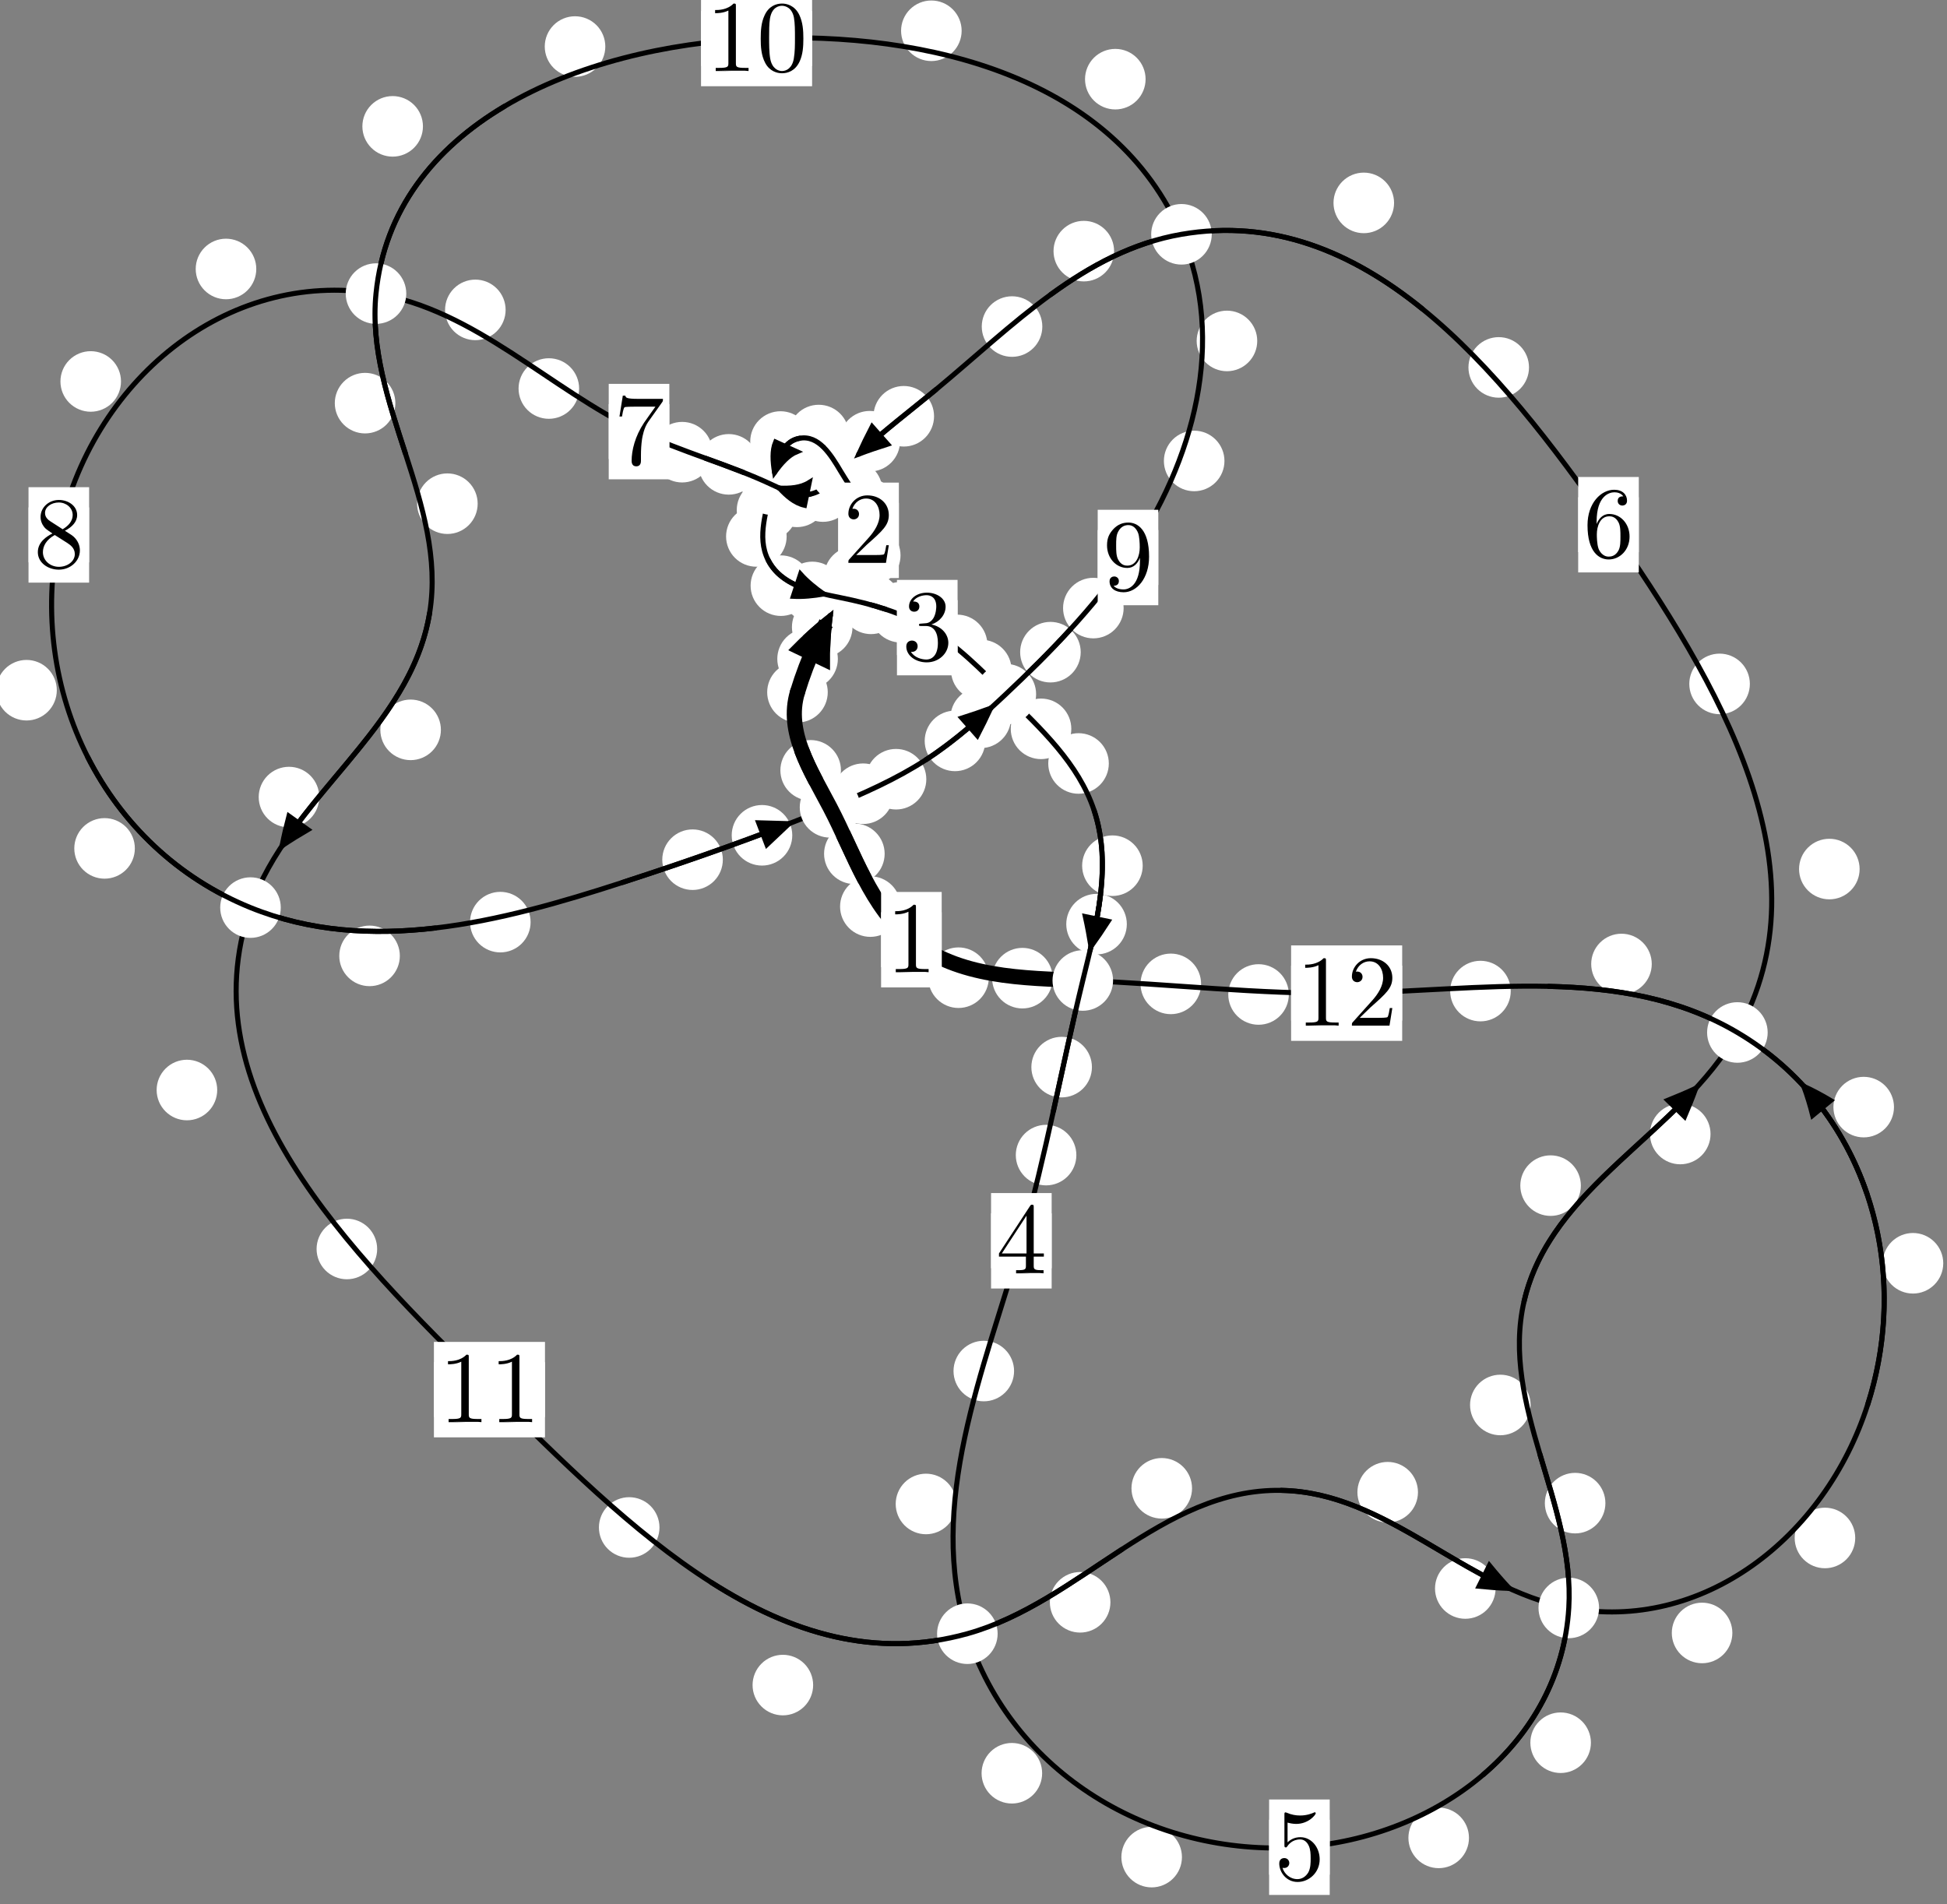 <?xml version="1.0"?>
<!-- Created by MetaPost 1.999 on 2021.07.06:0010 -->
<svg version="1.1" xmlns="http://www.w3.org/2000/svg" xmlns:xlink="http://www.w3.org/1999/xlink" width="192.161" height="187.948" viewBox="0 0 192.161 187.948">
<rect x="0" y="0" width="192.161" height="187.948" fill="#808080" stroke="none"/>
<!-- Original BoundingBox: -83.370605 -128.038528 108.790649 59.909210 -->
  <defs>
    <g transform="scale(0.01,0.01)" id="GLYPHcmr10_48">
      <path style="fill-rule: evenodd;" d="M460 -320C460 -400,455 -480,420 -554C374 -650,292 -666,250 -666C190 -666,117 -640,76 -547C44 -478,39 -400,39 -320C39 -245,43 -155,84 -79C127 2,200 22,249 22C303 22,379 1,423 -94C455 -163,460 -241,460 -320M249 -0C210 -0,151 -25,133 -121C122 -181,122 -273,122 -332C122 -396,122 -462,130 -516C149 -635,224 -644,249 -644C282 -644,348 -626,367 -527C377 -471,377 -395,377 -332C377 -257,377 -189,366 -125C351 -30,294 -0,249 -0"></path>
    </g>
    <g transform="scale(0.01,0.01)" id="GLYPHcmr10_49">
      <path style="fill-rule: evenodd;" d="M294 -640C294 -664,294 -666,271 -666C209 -602,121 -602,89 -602L89 -571C109 -571,168 -571,220 -597L220 -79C220 -43,217 -31,127 -31L95 -31L95 -0L257 -0L130 -3L217 -3L257 -3L297 -3L384 -3L419 -0L419 -31L387 -31C297 -31,294 -42,294 -79"></path>
    </g>
    <g transform="scale(0.01,0.01)" id="GLYPHcmr10_50">
      <path style="fill-rule: evenodd;" d="M127 -77L233 -180C389 -318,449 -372,449 -472C449 -586,359 -666,237 -666C124 -666,50 -574,50 -485C50 -429,100 -429,103 -429C120 -429,155 -441,155 -482C155 -508,137 -534,102 -534C94 -534,92 -534,89 -533C112 -598,166 -635,224 -635C315 -635,358 -554,358 -472C358 -392,308 -313,253 -251L61 -37C50 -26,50 -24,50 -0L421 -0L449 -174L424 -174C419 -144,412 -100,402 -85C395 -77,329 -77,307 -77"></path>
    </g>
    <g transform="scale(0.01,0.01)" id="GLYPHcmr10_51">
      <path style="fill-rule: evenodd;" d="M290 -352C372 -379,430 -449,430 -528C430 -610,342 -666,246 -666C145 -666,69 -606,69 -530C69 -497,91 -478,120 -478C151 -478,171 -500,171 -529C171 -579,124 -579,109 -579C140 -628,206 -641,242 -641C283 -641,338 -619,338 -529C338 -517,336 -459,310 -415C280 -367,246 -364,221 -363C213 -362,189 -360,182 -360C174 -359,167 -358,167 -348C167 -337,174 -337,191 -337L235 -337C317 -337,354 -269,354 -171C354 -35,285 -6,241 -6C198 -6,123 -23,88 -82C123 -77,154 -99,154 -137C154 -173,127 -193,98 -193C74 -193,42 -179,42 -135C42 -44,135 22,244 22C366 22,457 -69,457 -171C457 -253,394 -331,290 -352"></path>
    </g>
    <g transform="scale(0.01,0.01)" id="GLYPHcmr10_52">
      <path style="fill-rule: evenodd;" d="M294 -165L294 -78C294 -42,292 -31,218 -31L197 -31L197 -0L332 -0L238 -3L290 -3L332 -3L374 -3L427 -3L468 -0L468 -31L447 -31C373 -31,371 -42,371 -78L371 -165L471 -165L471 -196L371 -196L371 -651C371 -671,371 -677,355 -677C346 -677,343 -677,335 -665L28 -196L28 -165M300 -196L56 -196L300 -569"></path>
    </g>
    <g transform="scale(0.01,0.01)" id="GLYPHcmr10_53">
      <path style="fill-rule: evenodd;" d="M449 -201C449 -320,367 -420,259 -420C211 -420,168 -404,132 -369L132 -564C152 -558,185 -551,217 -551C340 -551,410 -642,410 -655C410 -661,407 -666,400 -666C399 -666,397 -666,392 -663C372 -654,323 -634,256 -634C216 -634,170 -641,123 -662C115 -665,113 -665,111 -665C101 -665,101 -657,101 -641L101 -345C101 -327,101 -319,115 -319C122 -319,124 -322,128 -328C139 -344,176 -398,257 -398C309 -398,334 -352,342 -334C358 -297,360 -258,360 -208C360 -173,360 -113,336 -71C312 -32,275 -6,229 -6C156 -6,99 -59,82 -118C85 -117,88 -116,99 -116C132 -116,149 -141,149 -165C149 -189,132 -214,99 -214C85 -214,50 -207,50 -161C50 -75,119 22,231 22C347 22,449 -74,449 -201"></path>
    </g>
    <g transform="scale(0.01,0.01)" id="GLYPHcmr10_54">
      <path style="fill-rule: evenodd;" d="M132 -328L132 -352C132 -605,256 -641,307 -641C331 -641,373 -635,395 -601C380 -601,340 -601,340 -556C340 -525,364 -510,386 -510C402 -510,432 -519,432 -558C432 -618,388 -666,305 -666C177 -666,42 -537,42 -316C42 -49,158 22,251 22C362 22,457 -72,457 -204C457 -331,368 -427,257 -427C189 -427,152 -376,132 -328M251 -6C188 -6,158 -66,152 -81C134 -128,134 -208,134 -226C134 -304,166 -404,256 -404C272 -404,318 -404,349 -342C367 -305,367 -254,367 -205C367 -157,367 -107,350 -71C320 -11,274 -6,251 -6"></path>
    </g>
    <g transform="scale(0.01,0.01)" id="GLYPHcmr10_55">
      <path style="fill-rule: evenodd;" d="M476 -609C485 -621,485 -623,485 -644L242 -644C120 -644,118 -657,114 -676L89 -676L56 -470L81 -470C84 -486,93 -549,106 -561C113 -567,191 -567,204 -567L411 -567C400 -551,321 -442,299 -409C209 -274,176 -135,176 -33C176 -23,176 22,222 22C268 22,268 -23,268 -33L268 -84C268 -139,271 -194,279 -248C283 -271,297 -357,341 -419"></path>
    </g>
    <g transform="scale(0.01,0.01)" id="GLYPHcmr10_56">
      <path style="fill-rule: evenodd;" d="M163 -457C117 -487,113 -521,113 -538C113 -599,178 -641,249 -641C322 -641,386 -589,386 -517C386 -460,347 -412,287 -377M309 -362C381 -399,430 -451,430 -517C430 -609,341 -666,250 -666C150 -666,69 -592,69 -499C69 -481,71 -436,113 -389C124 -377,161 -352,186 -335C128 -306,42 -250,42 -151C42 -45,144 22,249 22C362 22,457 -61,457 -168C457 -204,446 -249,408 -291C389 -312,373 -322,309 -362M209 -320L332 -242C360 -223,407 -193,407 -132C407 -58,332 -6,250 -6C164 -6,92 -68,92 -151C92 -209,124 -273,209 -320"></path>
    </g>
    <g transform="scale(0.01,0.01)" id="GLYPHcmr10_57">
      <path style="fill-rule: evenodd;" d="M367 -318L367 -286C367 -52,263 -6,205 -6C188 -6,134 -8,107 -42C151 -42,159 -71,159 -88C159 -119,135 -134,113 -134C97 -134,67 -125,67 -86C67 -19,121 22,206 22C335 22,457 -114,457 -329C457 -598,342 -666,253 -666C198 -666,149 -648,106 -603C65 -558,42 -516,42 -441C42 -316,130 -218,242 -218C303 -218,344 -260,367 -318M243 -241C227 -241,181 -241,150 -304C132 -341,132 -391,132 -440C132 -494,132 -541,153 -578C180 -628,218 -641,253 -641C299 -641,332 -607,349 -562C361 -530,365 -467,365 -421C365 -338,331 -241,243 -241"></path>
    </g>
  </defs>
  <path d="M82.693 65.036C82.693 64.243,82.379 63.483,81.818 62.922C81.258 62.362,80.497 62.047,79.705 62.047C78.912 62.047,78.152 62.362,77.591 62.922C77.031 63.483,76.716 64.243,76.716 65.036C76.716 65.828,77.031 66.588,77.591 67.149C78.152 67.709,78.912 68.024,79.705 68.024C80.497 68.024,81.258 67.709,81.818 67.149C82.379 66.588,82.693 65.828,82.693 65.036Z" style="fill: rgb(100%,100%,100%);stroke: none;"></path>
  <path d="M81.696 68.326C81.696 67.533,81.381 66.773,80.82 66.213C80.26 65.652,79.5 65.337,78.707 65.337C77.914 65.337,77.154 65.652,76.594 66.213C76.033 66.773,75.718 67.533,75.718 68.326C75.718 69.119,76.033 69.879,76.594 70.439C77.154 71,77.914 71.315,78.707 71.315C79.5 71.315,80.26 71,80.82 70.439C81.381 69.879,81.696 69.119,81.696 68.326Z" style="fill: rgb(100%,100%,100%);stroke: none;"></path>
  <path d="M87.316 56.921C87.316 56.129,87.001 55.368,86.441 54.808C85.88 54.248,85.12 53.933,84.328 53.933C83.535 53.933,82.775 54.248,82.214 54.808C81.654 55.368,81.339 56.129,81.339 56.921C81.339 57.714,81.654 58.474,82.214 59.035C82.775 59.595,83.535 59.91,84.328 59.91C85.12 59.91,85.88 59.595,86.441 59.035C87.001 58.474,87.316 57.714,87.316 56.921Z" style="fill: rgb(100%,100%,100%);stroke: none;"></path>
  <path d="M84.138 61.898C84.138 61.105,83.823 60.345,83.263 59.784C82.702 59.224,81.942 58.909,81.149 58.909C80.357 58.909,79.596 59.224,79.036 59.784C78.475 60.345,78.16 61.105,78.16 61.898C78.16 62.69,78.475 63.45,79.036 64.011C79.596 64.571,80.357 64.886,81.149 64.886C81.942 64.886,82.702 64.571,83.263 64.011C83.823 63.45,84.138 62.69,84.138 61.898Z" style="fill: rgb(100%,100%,100%);stroke: none;"></path>
  <path d="M88.565 50.175C88.565 49.383,88.25 48.622,87.69 48.062C87.13 47.501,86.369 47.187,85.577 47.187C84.784 47.187,84.024 47.501,83.463 48.062C82.903 48.622,82.588 49.383,82.588 50.175C82.588 50.968,82.903 51.728,83.463 52.289C84.024 52.849,84.784 53.164,85.577 53.164C86.369 53.164,87.13 52.849,87.69 52.289C88.25 51.728,88.565 50.968,88.565 50.175Z" style="fill: rgb(100%,100%,100%);stroke: none;"></path>
  <path d="M88.878 54.813C88.878 54.02,88.563 53.26,88.003 52.7C87.442 52.139,86.682 51.824,85.89 51.824C85.097 51.824,84.337 52.139,83.776 52.7C83.216 53.26,82.901 54.02,82.901 54.813C82.901 55.606,83.216 56.366,83.776 56.926C84.337 57.487,85.097 57.802,85.89 57.802C86.682 57.802,87.442 57.487,88.003 56.926C88.563 56.366,88.878 55.606,88.878 54.813Z" style="fill: rgb(100%,100%,100%);stroke: none;"></path>
  <path d="M84.974 44.856C84.974 44.063,84.659 43.303,84.099 42.742C83.538 42.182,82.778 41.867,81.985 41.867C81.193 41.867,80.432 42.182,79.872 42.742C79.311 43.303,78.997 44.063,78.997 44.856C78.997 45.648,79.311 46.409,79.872 46.969C80.432 47.53,81.193 47.844,81.985 47.844C82.778 47.844,83.538 47.53,84.099 46.969C84.659 46.409,84.974 45.648,84.974 44.856Z" style="fill: rgb(100%,100%,100%);stroke: none;"></path>
  <path d="M87.093 48.426C87.093 47.633,86.778 46.873,86.218 46.313C85.657 45.752,84.897 45.437,84.105 45.437C83.312 45.437,82.552 45.752,81.991 46.313C81.431 46.873,81.116 47.633,81.116 48.426C81.116 49.219,81.431 49.979,81.991 50.539C82.552 51.1,83.312 51.415,84.105 51.415C84.897 51.415,85.657 51.1,86.218 50.539C86.778 49.979,87.093 49.219,87.093 48.426Z" style="fill: rgb(100%,100%,100%);stroke: none;"></path>
  <path d="M80.022 43.579C80.022 42.787,79.707 42.026,79.147 41.466C78.586 40.906,77.826 40.591,77.033 40.591C76.241 40.591,75.481 40.906,74.92 41.466C74.36 42.026,74.045 42.787,74.045 43.579C74.045 44.372,74.36 45.132,74.92 45.693C75.481 46.253,76.241 46.568,77.033 46.568C77.826 46.568,78.586 46.253,79.147 45.693C79.707 45.132,80.022 44.372,80.022 43.579Z" style="fill: rgb(100%,100%,100%);stroke: none;"></path>
  <path d="M83.795 42.94C83.795 42.148,83.48 41.387,82.919 40.827C82.359 40.266,81.599 39.952,80.806 39.952C80.013 39.952,79.253 40.266,78.693 40.827C78.132 41.387,77.817 42.148,77.817 42.94C77.817 43.733,78.132 44.493,78.693 45.054C79.253 45.614,80.013 45.929,80.806 45.929C81.599 45.929,82.359 45.614,82.919 45.054C83.48 44.493,83.795 43.733,83.795 42.94Z" style="fill: rgb(100%,100%,100%);stroke: none;"></path>
  <path d="M78.691 50.349C78.691 49.557,78.376 48.797,77.816 48.236C77.255 47.676,76.495 47.361,75.702 47.361C74.91 47.361,74.149 47.676,73.589 48.236C73.028 48.797,72.714 49.557,72.714 50.349C72.714 51.142,73.028 51.902,73.589 52.463C74.149 53.023,74.91 53.338,75.702 53.338C76.495 53.338,77.255 53.023,77.816 52.463C78.376 51.902,78.691 51.142,78.691 50.349Z" style="fill: rgb(100%,100%,100%);stroke: none;"></path>
  <path d="M79.573 45.846C79.573 45.053,79.258 44.293,78.697 43.732C78.137 43.172,77.376 42.857,76.584 42.857C75.791 42.857,75.031 43.172,74.47 43.732C73.91 44.293,73.595 45.053,73.595 45.846C73.595 46.638,73.91 47.398,74.47 47.959C75.031 48.519,75.791 48.834,76.584 48.834C77.376 48.834,78.137 48.519,78.697 47.959C79.258 47.398,79.573 46.638,79.573 45.846Z" style="fill: rgb(100%,100%,100%);stroke: none;"></path>
  <path d="M80.06 57.807C80.06 57.014,79.745 56.254,79.184 55.694C78.624 55.133,77.864 54.818,77.071 54.818C76.278 54.818,75.518 55.133,74.958 55.694C74.397 56.254,74.082 57.014,74.082 57.807C74.082 58.6,74.397 59.36,74.958 59.92C75.518 60.481,76.278 60.796,77.071 60.796C77.864 60.796,78.624 60.481,79.184 59.92C79.745 59.36,80.06 58.6,80.06 57.807Z" style="fill: rgb(100%,100%,100%);stroke: none;"></path>
  <path d="M77.639 52.95C77.639 52.157,77.324 51.397,76.763 50.836C76.203 50.276,75.443 49.961,74.65 49.961C73.857 49.961,73.097 50.276,72.537 50.836C71.976 51.397,71.661 52.157,71.661 52.95C71.661 53.742,71.976 54.503,72.537 55.063C73.097 55.624,73.857 55.938,74.65 55.938C75.443 55.938,76.203 55.624,76.763 55.063C77.324 54.503,77.639 53.742,77.639 52.95Z" style="fill: rgb(100%,100%,100%);stroke: none;"></path>
  <path d="M88.952 59.6C88.952 58.807,88.637 58.047,88.077 57.487C87.516 56.926,86.756 56.611,85.964 56.611C85.171 56.611,84.411 56.926,83.85 57.487C83.29 58.047,82.975 58.807,82.975 59.6C82.975 60.393,83.29 61.153,83.85 61.713C84.411 62.274,85.171 62.589,85.964 62.589C86.756 62.589,87.516 62.274,88.077 61.713C88.637 61.153,88.952 60.393,88.952 59.6Z" style="fill: rgb(100%,100%,100%);stroke: none;"></path>
  <path d="M83.159 58.427C83.159 57.635,82.844 56.874,82.284 56.314C81.723 55.753,80.963 55.438,80.17 55.438C79.378 55.438,78.618 55.753,78.057 56.314C77.497 56.874,77.182 57.635,77.182 58.427C77.182 59.22,77.497 59.98,78.057 60.541C78.618 61.101,79.378 61.416,80.17 61.416C80.963 61.416,81.723 61.101,82.284 60.541C82.844 59.98,83.159 59.22,83.159 58.427Z" style="fill: rgb(100%,100%,100%);stroke: none;"></path>
  <path d="M97.454 63.655C97.454 62.862,97.139 62.102,96.578 61.541C96.018 60.981,95.258 60.666,94.465 60.666C93.672 60.666,92.912 60.981,92.352 61.541C91.791 62.102,91.476 62.862,91.476 63.655C91.476 64.447,91.791 65.208,92.352 65.768C92.912 66.328,93.672 66.643,94.465 66.643C95.258 66.643,96.018 66.328,96.578 65.768C97.139 65.208,97.454 64.447,97.454 63.655Z" style="fill: rgb(100%,100%,100%);stroke: none;"></path>
  <path d="M91.887 60.431C91.887 59.639,91.572 58.879,91.012 58.318C90.452 57.758,89.691 57.443,88.899 57.443C88.106 57.443,87.346 57.758,86.785 58.318C86.225 58.879,85.91 59.639,85.91 60.431C85.91 61.224,86.225 61.984,86.785 62.545C87.346 63.105,88.106 63.42,88.899 63.42C89.691 63.42,90.452 63.105,91.012 62.545C91.572 61.984,91.887 61.224,91.887 60.431Z" style="fill: rgb(100%,100%,100%);stroke: none;"></path>
  <path d="M105.734 71.94C105.734 71.147,105.419 70.387,104.859 69.826C104.298 69.266,103.538 68.951,102.746 68.951C101.953 68.951,101.193 69.266,100.632 69.826C100.072 70.387,99.757 71.147,99.757 71.94C99.757 72.732,100.072 73.493,100.632 74.053C101.193 74.613,101.953 74.928,102.746 74.928C103.538 74.928,104.298 74.613,104.859 74.053C105.419 73.493,105.734 72.732,105.734 71.94Z" style="fill: rgb(100%,100%,100%);stroke: none;"></path>
  <path d="M99.836 66.133C99.836 65.34,99.521 64.58,98.96 64.02C98.4 63.459,97.64 63.144,96.847 63.144C96.054 63.144,95.294 63.459,94.734 64.02C94.173 64.58,93.858 65.34,93.858 66.133C93.858 66.926,94.173 67.686,94.734 68.246C95.294 68.807,96.054 69.122,96.847 69.122C97.64 69.122,98.4 68.807,98.96 68.246C99.521 67.686,99.836 66.926,99.836 66.133Z" style="fill: rgb(100%,100%,100%);stroke: none;"></path>
  <path d="M112.78 85.448C112.78 84.655,112.465 83.895,111.905 83.335C111.344 82.774,110.584 82.459,109.791 82.459C108.999 82.459,108.239 82.774,107.678 83.335C107.118 83.895,106.803 84.655,106.803 85.448C106.803 86.241,107.118 87.001,107.678 87.561C108.239 88.122,108.999 88.437,109.791 88.437C110.584 88.437,111.344 88.122,111.905 87.561C112.465 87.001,112.78 86.241,112.78 85.448Z" style="fill: rgb(100%,100%,100%);stroke: none;"></path>
  <path d="M109.436 75.358C109.436 74.565,109.121 73.805,108.561 73.245C108 72.684,107.24 72.369,106.447 72.369C105.655 72.369,104.895 72.684,104.334 73.245C103.774 73.805,103.459 74.565,103.459 75.358C103.459 76.151,103.774 76.911,104.334 77.471C104.895 78.032,105.655 78.347,106.447 78.347C107.24 78.347,108 78.032,108.561 77.471C109.121 76.911,109.436 76.151,109.436 75.358Z" style="fill: rgb(100%,100%,100%);stroke: none;"></path>
  <path d="M107.769 105.329C107.769 104.537,107.454 103.776,106.894 103.216C106.333 102.655,105.573 102.34,104.781 102.34C103.988 102.34,103.228 102.655,102.667 103.216C102.107 103.776,101.792 104.537,101.792 105.329C101.792 106.122,102.107 106.882,102.667 107.443C103.228 108.003,103.988 108.318,104.781 108.318C105.573 108.318,106.333 108.003,106.894 107.443C107.454 106.882,107.769 106.122,107.769 105.329Z" style="fill: rgb(100%,100%,100%);stroke: none;"></path>
  <path d="M111.213 91.217C111.213 90.424,110.898 89.664,110.338 89.103C109.777 88.543,109.017 88.228,108.225 88.228C107.432 88.228,106.672 88.543,106.111 89.103C105.551 89.664,105.236 90.424,105.236 91.217C105.236 92.009,105.551 92.769,106.111 93.33C106.672 93.89,107.432 94.205,108.225 94.205C109.017 94.205,109.777 93.89,110.338 93.33C110.898 92.769,111.213 92.009,111.213 91.217Z" style="fill: rgb(100%,100%,100%);stroke: none;"></path>
  <path d="M100.085 135.328C100.085 134.536,99.77 133.775,99.21 133.215C98.649 132.654,97.889 132.34,97.096 132.34C96.304 132.34,95.544 132.654,94.983 133.215C94.423 133.775,94.108 134.536,94.108 135.328C94.108 136.121,94.423 136.881,94.983 137.442C95.544 138.002,96.304 138.317,97.096 138.317C97.889 138.317,98.649 138.002,99.21 137.442C99.77 136.881,100.085 136.121,100.085 135.328Z" style="fill: rgb(100%,100%,100%);stroke: none;"></path>
  <path d="M106.233 114.014C106.233 113.221,105.918 112.461,105.357 111.9C104.797 111.34,104.037 111.025,103.244 111.025C102.451 111.025,101.691 111.34,101.131 111.9C100.57 112.461,100.255 113.221,100.255 114.014C100.255 114.806,100.57 115.566,101.131 116.127C101.691 116.687,102.451 117.002,103.244 117.002C104.037 117.002,104.797 116.687,105.357 116.127C105.918 115.566,106.233 114.806,106.233 114.014Z" style="fill: rgb(100%,100%,100%);stroke: none;"></path>
  <path d="M102.855 175.027C102.855 174.235,102.54 173.474,101.98 172.914C101.419 172.353,100.659 172.039,99.867 172.039C99.074 172.039,98.314 172.353,97.753 172.914C97.193 173.474,96.878 174.235,96.878 175.027C96.878 175.82,97.193 176.58,97.753 177.141C98.314 177.701,99.074 178.016,99.867 178.016C100.659 178.016,101.419 177.701,101.98 177.141C102.54 176.58,102.855 175.82,102.855 175.027Z" style="fill: rgb(100%,100%,100%);stroke: none;"></path>
  <path d="M94.379 148.448C94.379 147.656,94.064 146.895,93.504 146.335C92.943 145.774,92.183 145.46,91.39 145.46C90.598 145.46,89.838 145.774,89.277 146.335C88.717 146.895,88.402 147.656,88.402 148.448C88.402 149.241,88.717 150.001,89.277 150.562C89.838 151.122,90.598 151.437,91.39 151.437C92.183 151.437,92.943 151.122,93.504 150.562C94.064 150.001,94.379 149.241,94.379 148.448Z" style="fill: rgb(100%,100%,100%);stroke: none;"></path>
  <path d="M144.982 181.408C144.982 180.615,144.667 179.855,144.106 179.294C143.546 178.734,142.786 178.419,141.993 178.419C141.2 178.419,140.44 178.734,139.88 179.294C139.319 179.855,139.004 180.615,139.004 181.408C139.004 182.2,139.319 182.96,139.88 183.521C140.44 184.081,141.2 184.396,141.993 184.396C142.786 184.396,143.546 184.081,144.106 183.521C144.667 182.96,144.982 182.2,144.982 181.408Z" style="fill: rgb(100%,100%,100%);stroke: none;"></path>
  <path d="M116.653 183.305C116.653 182.513,116.338 181.752,115.777 181.192C115.217 180.631,114.457 180.316,113.664 180.316C112.871 180.316,112.111 180.631,111.551 181.192C110.99 181.752,110.675 182.513,110.675 183.305C110.675 184.098,110.99 184.858,111.551 185.419C112.111 185.979,112.871 186.294,113.664 186.294C114.457 186.294,115.217 185.979,115.777 185.419C116.338 184.858,116.653 184.098,116.653 183.305Z" style="fill: rgb(100%,100%,100%);stroke: none;"></path>
  <path d="M158.447 148.367C158.447 147.574,158.132 146.814,157.572 146.253C157.012 145.693,156.251 145.378,155.459 145.378C154.666 145.378,153.906 145.693,153.345 146.253C152.785 146.814,152.47 147.574,152.47 148.367C152.47 149.159,152.785 149.92,153.345 150.48C153.906 151.041,154.666 151.355,155.459 151.355C156.251 151.355,157.012 151.041,157.572 150.48C158.132 149.92,158.447 149.159,158.447 148.367Z" style="fill: rgb(100%,100%,100%);stroke: none;"></path>
  <path d="M157.017 172.014C157.017 171.221,156.702 170.461,156.142 169.901C155.581 169.34,154.821 169.025,154.029 169.025C153.236 169.025,152.476 169.34,151.915 169.901C151.355 170.461,151.04 171.221,151.04 172.014C151.04 172.807,151.355 173.567,151.915 174.127C152.476 174.688,153.236 175.003,154.029 175.003C154.821 175.003,155.581 174.688,156.142 174.127C156.702 173.567,157.017 172.807,157.017 172.014Z" style="fill: rgb(100%,100%,100%);stroke: none;"></path>
  <path d="M156.025 117.026C156.025 116.234,155.71 115.474,155.15 114.913C154.589 114.353,153.829 114.038,153.036 114.038C152.244 114.038,151.483 114.353,150.923 114.913C150.362 115.474,150.048 116.234,150.048 117.026C150.048 117.819,150.362 118.579,150.923 119.14C151.483 119.7,152.244 120.015,153.036 120.015C153.829 120.015,154.589 119.7,155.15 119.14C155.71 118.579,156.025 117.819,156.025 117.026Z" style="fill: rgb(100%,100%,100%);stroke: none;"></path>
  <path d="M151.065 138.678C151.065 137.885,150.75 137.125,150.19 136.564C149.629 136.004,148.869 135.689,148.076 135.689C147.284 135.689,146.524 136.004,145.963 136.564C145.403 137.125,145.088 137.885,145.088 138.678C145.088 139.47,145.403 140.23,145.963 140.791C146.524 141.351,147.284 141.666,148.076 141.666C148.869 141.666,149.629 141.351,150.19 140.791C150.75 140.23,151.065 139.47,151.065 138.678Z" style="fill: rgb(100%,100%,100%);stroke: none;"></path>
  <path d="M183.537 85.78C183.537 84.987,183.223 84.227,182.662 83.667C182.102 83.106,181.341 82.791,180.549 82.791C179.756 82.791,178.996 83.106,178.435 83.667C177.875 84.227,177.56 84.987,177.56 85.78C177.56 86.573,177.875 87.333,178.435 87.893C178.996 88.454,179.756 88.769,180.549 88.769C181.341 88.769,182.102 88.454,182.662 87.893C183.223 87.333,183.537 86.573,183.537 85.78Z" style="fill: rgb(100%,100%,100%);stroke: none;"></path>
  <path d="M168.823 111.932C168.823 111.14,168.508 110.38,167.948 109.819C167.387 109.259,166.627 108.944,165.834 108.944C165.042 108.944,164.281 109.259,163.721 109.819C163.16 110.38,162.846 111.14,162.846 111.932C162.846 112.725,163.16 113.485,163.721 114.046C164.281 114.606,165.042 114.921,165.834 114.921C166.627 114.921,167.387 114.606,167.948 114.046C168.508 113.485,168.823 112.725,168.823 111.932Z" style="fill: rgb(100%,100%,100%);stroke: none;"></path>
  <path d="M150.907 36.265C150.907 35.473,150.592 34.712,150.032 34.152C149.471 33.591,148.711 33.277,147.919 33.277C147.126 33.277,146.366 33.591,145.805 34.152C145.245 34.712,144.93 35.473,144.93 36.265C144.93 37.058,145.245 37.818,145.805 38.379C146.366 38.939,147.126 39.254,147.919 39.254C148.711 39.254,149.471 38.939,150.032 38.379C150.592 37.818,150.907 37.058,150.907 36.265Z" style="fill: rgb(100%,100%,100%);stroke: none;"></path>
  <path d="M172.704 67.504C172.704 66.712,172.389 65.951,171.829 65.391C171.268 64.831,170.508 64.516,169.715 64.516C168.923 64.516,168.162 64.831,167.602 65.391C167.041 65.951,166.726 66.712,166.726 67.504C166.726 68.297,167.041 69.057,167.602 69.618C168.162 70.178,168.923 70.493,169.715 70.493C170.508 70.493,171.268 70.178,171.829 69.618C172.389 69.057,172.704 68.297,172.704 67.504Z" style="fill: rgb(100%,100%,100%);stroke: none;"></path>
  <path d="M109.957 24.788C109.957 23.995,109.642 23.235,109.081 22.675C108.521 22.114,107.761 21.799,106.968 21.799C106.175 21.799,105.415 22.114,104.855 22.675C104.294 23.235,103.979 23.995,103.979 24.788C103.979 25.581,104.294 26.341,104.855 26.901C105.415 27.462,106.175 27.777,106.968 27.777C107.761 27.777,108.521 27.462,109.081 26.901C109.642 26.341,109.957 25.581,109.957 24.788Z" style="fill: rgb(100%,100%,100%);stroke: none;"></path>
  <path d="M137.589 20.027C137.589 19.234,137.274 18.474,136.713 17.913C136.153 17.353,135.393 17.038,134.6 17.038C133.807 17.038,133.047 17.353,132.487 17.913C131.926 18.474,131.611 19.234,131.611 20.027C131.611 20.819,131.926 21.58,132.487 22.14C133.047 22.701,133.807 23.016,134.6 23.016C135.393 23.016,136.153 22.701,136.713 22.14C137.274 21.58,137.589 20.819,137.589 20.027Z" style="fill: rgb(100%,100%,100%);stroke: none;"></path>
  <path d="M92.187 41.088C92.187 40.295,91.872 39.535,91.312 38.975C90.751 38.414,89.991 38.099,89.198 38.099C88.406 38.099,87.646 38.414,87.085 38.975C86.525 39.535,86.21 40.295,86.21 41.088C86.21 41.881,86.525 42.641,87.085 43.201C87.646 43.762,88.406 44.077,89.198 44.077C89.991 44.077,90.751 43.762,91.312 43.201C91.872 42.641,92.187 41.881,92.187 41.088Z" style="fill: rgb(100%,100%,100%);stroke: none;"></path>
  <path d="M102.873 32.233C102.873 31.44,102.558 30.68,101.998 30.119C101.437 29.559,100.677 29.244,99.885 29.244C99.092 29.244,98.332 29.559,97.771 30.119C97.211 30.68,96.896 31.44,96.896 32.233C96.896 33.025,97.211 33.786,97.771 34.346C98.332 34.907,99.092 35.221,99.885 35.221C100.677 35.221,101.437 34.907,101.998 34.346C102.558 33.786,102.873 33.025,102.873 32.233Z" style="fill: rgb(100%,100%,100%);stroke: none;"></path>
  <path d="M85.106 47.502C85.106 46.709,84.791 45.949,84.23 45.389C83.67 44.828,82.91 44.513,82.117 44.513C81.324 44.513,80.564 44.828,80.004 45.389C79.443 45.949,79.128 46.709,79.128 47.502C79.128 48.295,79.443 49.055,80.004 49.615C80.564 50.176,81.324 50.491,82.117 50.491C82.91 50.491,83.67 50.176,84.23 49.615C84.791 49.055,85.106 48.295,85.106 47.502Z" style="fill: rgb(100%,100%,100%);stroke: none;"></path>
  <path d="M88.831 43.55C88.831 42.757,88.517 41.997,87.956 41.437C87.396 40.876,86.635 40.561,85.843 40.561C85.05 40.561,84.29 40.876,83.729 41.437C83.169 41.997,82.854 42.757,82.854 43.55C82.854 44.343,83.169 45.103,83.729 45.663C84.29 46.224,85.05 46.539,85.843 46.539C86.635 46.539,87.396 46.224,87.956 45.663C88.517 45.103,88.831 44.343,88.831 43.55Z" style="fill: rgb(100%,100%,100%);stroke: none;"></path>
  <path d="M81.639 49.041C81.639 48.249,81.324 47.489,80.764 46.928C80.203 46.368,79.443 46.053,78.651 46.053C77.858 46.053,77.098 46.368,76.537 46.928C75.977 47.489,75.662 48.249,75.662 49.041C75.662 49.834,75.977 50.594,76.537 51.155C77.098 51.715,77.858 52.03,78.651 52.03C79.443 52.03,80.203 51.715,80.764 51.155C81.324 50.594,81.639 49.834,81.639 49.041Z" style="fill: rgb(100%,100%,100%);stroke: none;"></path>
  <path d="M84.21 48.52C84.21 47.728,83.895 46.968,83.334 46.407C82.774 45.847,82.013 45.532,81.221 45.532C80.428 45.532,79.668 45.847,79.107 46.407C78.547 46.968,78.232 47.728,78.232 48.52C78.232 49.313,78.547 50.073,79.107 50.634C79.668 51.194,80.428 51.509,81.221 51.509C82.013 51.509,82.774 51.194,83.334 50.634C83.895 50.073,84.21 49.313,84.21 48.52Z" style="fill: rgb(100%,100%,100%);stroke: none;"></path>
  <path d="M74.915 45.834C74.915 45.041,74.601 44.281,74.04 43.721C73.48 43.16,72.719 42.845,71.927 42.845C71.134 42.845,70.374 43.16,69.813 43.721C69.253 44.281,68.938 45.041,68.938 45.834C68.938 46.627,69.253 47.387,69.813 47.947C70.374 48.508,71.134 48.823,71.927 48.823C72.719 48.823,73.48 48.508,74.04 47.947C74.601 47.387,74.915 46.627,74.915 45.834Z" style="fill: rgb(100%,100%,100%);stroke: none;"></path>
  <path d="M80.385 48.408C80.385 47.615,80.07 46.855,79.51 46.295C78.949 45.734,78.189 45.419,77.396 45.419C76.604 45.419,75.844 45.734,75.283 46.295C74.723 46.855,74.408 47.615,74.408 48.408C74.408 49.201,74.723 49.961,75.283 50.521C75.844 51.082,76.604 51.397,77.396 51.397C78.189 51.397,78.949 51.082,79.51 50.521C80.07 49.961,80.385 49.201,80.385 48.408Z" style="fill: rgb(100%,100%,100%);stroke: none;"></path>
  <path d="M57.157 38.349C57.157 37.557,56.842 36.796,56.282 36.236C55.721 35.675,54.961 35.361,54.168 35.361C53.376 35.361,52.616 35.675,52.055 36.236C51.495 36.796,51.18 37.557,51.18 38.349C51.18 39.142,51.495 39.902,52.055 40.463C52.616 41.023,53.376 41.338,54.168 41.338C54.961 41.338,55.721 41.023,56.282 40.463C56.842 39.902,57.157 39.142,57.157 38.349Z" style="fill: rgb(100%,100%,100%);stroke: none;"></path>
  <path d="M70.313 44.632C70.313 43.839,69.998 43.079,69.438 42.519C68.877 41.958,68.117 41.643,67.325 41.643C66.532 41.643,65.772 41.958,65.211 42.519C64.651 43.079,64.336 43.839,64.336 44.632C64.336 45.425,64.651 46.185,65.211 46.745C65.772 47.306,66.532 47.621,67.325 47.621C68.117 47.621,68.877 47.306,69.438 46.745C69.998 46.185,70.313 45.425,70.313 44.632Z" style="fill: rgb(100%,100%,100%);stroke: none;"></path>
  <path d="M25.294 26.549C25.294 25.756,24.979 24.996,24.419 24.436C23.858 23.875,23.098 23.56,22.305 23.56C21.513 23.56,20.752 23.875,20.192 24.436C19.631 24.996,19.316 25.756,19.316 26.549C19.316 27.342,19.631 28.102,20.192 28.662C20.752 29.223,21.513 29.538,22.305 29.538C23.098 29.538,23.858 29.223,24.419 28.662C24.979 28.102,25.294 27.342,25.294 26.549Z" style="fill: rgb(100%,100%,100%);stroke: none;"></path>
  <path d="M49.903 30.588C49.903 29.795,49.588 29.035,49.028 28.474C48.467 27.914,47.707 27.599,46.915 27.599C46.122 27.599,45.362 27.914,44.801 28.474C44.241 29.035,43.926 29.795,43.926 30.588C43.926 31.38,44.241 32.141,44.801 32.701C45.362 33.261,46.122 33.576,46.915 33.576C47.707 33.576,48.467 33.261,49.028 32.701C49.588 32.141,49.903 31.38,49.903 30.588Z" style="fill: rgb(100%,100%,100%);stroke: none;"></path>
  <path d="M5.607 68.126C5.607 67.334,5.292 66.573,4.731 66.013C4.171 65.452,3.411 65.138,2.618 65.138C1.825 65.138,1.065 65.452,0.505 66.013C-0.056 66.573,-0.371 67.334,-0.371 68.126C-0.371 68.919,-0.056 69.679,0.505 70.24C1.065 70.8,1.825 71.115,2.618 71.115C3.411 71.115,4.171 70.8,4.731 70.24C5.292 69.679,5.607 68.919,5.607 68.126Z" style="fill: rgb(100%,100%,100%);stroke: none;"></path>
  <path d="M11.942 37.651C11.942 36.859,11.627 36.099,11.067 35.538C10.506 34.978,9.746 34.663,8.953 34.663C8.161 34.663,7.401 34.978,6.84 35.538C6.28 36.099,5.965 36.859,5.965 37.651C5.965 38.444,6.28 39.204,6.84 39.765C7.401 40.325,8.161 40.64,8.953 40.64C9.746 40.64,10.506 40.325,11.067 39.765C11.627 39.204,11.942 38.444,11.942 37.651Z" style="fill: rgb(100%,100%,100%);stroke: none;"></path>
  <path d="M39.463 94.35C39.463 93.557,39.148 92.797,38.587 92.237C38.027 91.676,37.267 91.361,36.474 91.361C35.681 91.361,34.921 91.676,34.361 92.237C33.8 92.797,33.485 93.557,33.485 94.35C33.485 95.143,33.8 95.903,34.361 96.463C34.921 97.024,35.681 97.339,36.474 97.339C37.267 97.339,38.027 97.024,38.587 96.463C39.148 95.903,39.463 95.143,39.463 94.35Z" style="fill: rgb(100%,100%,100%);stroke: none;"></path>
  <path d="M13.309 83.741C13.309 82.948,12.994 82.188,12.434 81.627C11.873 81.067,11.113 80.752,10.32 80.752C9.528 80.752,8.768 81.067,8.207 81.627C7.647 82.188,7.332 82.948,7.332 83.741C7.332 84.533,7.647 85.294,8.207 85.854C8.768 86.414,9.528 86.729,10.32 86.729C11.113 86.729,11.873 86.414,12.434 85.854C12.994 85.294,13.309 84.533,13.309 83.741Z" style="fill: rgb(100%,100%,100%);stroke: none;"></path>
  <path d="M71.341 84.855C71.341 84.063,71.027 83.302,70.466 82.742C69.906 82.182,69.145 81.867,68.353 81.867C67.56 81.867,66.8 82.182,66.239 82.742C65.679 83.302,65.364 84.063,65.364 84.855C65.364 85.648,65.679 86.408,66.239 86.969C66.8 87.529,67.56 87.844,68.353 87.844C69.145 87.844,69.906 87.529,70.466 86.969C71.027 86.408,71.341 85.648,71.341 84.855Z" style="fill: rgb(100%,100%,100%);stroke: none;"></path>
  <path d="M52.368 91.018C52.368 90.226,52.053 89.466,51.493 88.905C50.932 88.345,50.172 88.03,49.38 88.03C48.587 88.03,47.827 88.345,47.266 88.905C46.706 89.466,46.391 90.226,46.391 91.018C46.391 91.811,46.706 92.571,47.266 93.132C47.827 93.692,48.587 94.007,49.38 94.007C50.172 94.007,50.932 93.692,51.493 93.132C52.053 92.571,52.368 91.811,52.368 91.018Z" style="fill: rgb(100%,100%,100%);stroke: none;"></path>
  <path d="M88.179 78.344C88.179 77.551,87.864 76.791,87.303 76.231C86.743 75.67,85.983 75.355,85.19 75.355C84.397 75.355,83.637 75.67,83.077 76.231C82.516 76.791,82.201 77.551,82.201 78.344C82.201 79.137,82.516 79.897,83.077 80.457C83.637 81.018,84.397 81.333,85.19 81.333C85.983 81.333,86.743 81.018,87.303 80.457C87.864 79.897,88.179 79.137,88.179 78.344Z" style="fill: rgb(100%,100%,100%);stroke: none;"></path>
  <path d="M78.194 82.448C78.194 81.655,77.879 80.895,77.319 80.335C76.758 79.774,75.998 79.459,75.206 79.459C74.413 79.459,73.653 79.774,73.092 80.335C72.532 80.895,72.217 81.655,72.217 82.448C72.217 83.241,72.532 84.001,73.092 84.561C73.653 85.122,74.413 85.437,75.206 85.437C75.998 85.437,76.758 85.122,77.319 84.561C77.879 84.001,78.194 83.241,78.194 82.448Z" style="fill: rgb(100%,100%,100%);stroke: none;"></path>
  <path d="M97.242 73.131C97.242 72.338,96.927 71.578,96.367 71.017C95.806 70.457,95.046 70.142,94.253 70.142C93.461 70.142,92.7 70.457,92.14 71.017C91.579 71.578,91.264 72.338,91.264 73.131C91.264 73.923,91.579 74.684,92.14 75.244C92.7 75.804,93.461 76.119,94.253 76.119C95.046 76.119,95.806 75.804,96.367 75.244C96.927 74.684,97.242 73.923,97.242 73.131Z" style="fill: rgb(100%,100%,100%);stroke: none;"></path>
  <path d="M91.423 76.912C91.423 76.119,91.108 75.359,90.548 74.799C89.987 74.238,89.227 73.923,88.435 73.923C87.642 73.923,86.882 74.238,86.321 74.799C85.761 75.359,85.446 76.119,85.446 76.912C85.446 77.705,85.761 78.465,86.321 79.025C86.882 79.586,87.642 79.901,88.435 79.901C89.227 79.901,89.987 79.586,90.548 79.025C91.108 78.465,91.423 77.705,91.423 76.912Z" style="fill: rgb(100%,100%,100%);stroke: none;"></path>
  <path d="M106.662 64.372C106.662 63.579,106.347 62.819,105.787 62.259C105.226 61.698,104.466 61.383,103.673 61.383C102.881 61.383,102.121 61.698,101.56 62.259C101 62.819,100.685 63.579,100.685 64.372C100.685 65.165,101 65.925,101.56 66.486C102.121 67.046,102.881 67.361,103.673 67.361C104.466 67.361,105.226 67.046,105.787 66.486C106.347 65.925,106.662 65.165,106.662 64.372Z" style="fill: rgb(100%,100%,100%);stroke: none;"></path>
  <path d="M99.783 70.852C99.783 70.059,99.468 69.299,98.908 68.739C98.347 68.178,97.587 67.863,96.794 67.863C96.002 67.863,95.242 68.178,94.681 68.739C94.121 69.299,93.806 70.059,93.806 70.852C93.806 71.645,94.121 72.405,94.681 72.965C95.242 73.526,96.002 73.841,96.794 73.841C97.587 73.841,98.347 73.526,98.908 72.965C99.468 72.405,99.783 71.645,99.783 70.852Z" style="fill: rgb(100%,100%,100%);stroke: none;"></path>
  <path d="M120.849 45.498C120.849 44.705,120.534 43.945,119.973 43.384C119.413 42.824,118.653 42.509,117.86 42.509C117.067 42.509,116.307 42.824,115.747 43.384C115.186 43.945,114.871 44.705,114.871 45.498C114.871 46.29,115.186 47.05,115.747 47.611C116.307 48.171,117.067 48.486,117.86 48.486C118.653 48.486,119.413 48.171,119.973 47.611C120.534 47.05,120.849 46.29,120.849 45.498Z" style="fill: rgb(100%,100%,100%);stroke: none;"></path>
  <path d="M110.898 60.02C110.898 59.228,110.583 58.467,110.023 57.907C109.462 57.346,108.702 57.032,107.909 57.032C107.117 57.032,106.357 57.346,105.796 57.907C105.236 58.467,104.921 59.228,104.921 60.02C104.921 60.813,105.236 61.573,105.796 62.134C106.357 62.694,107.117 63.009,107.909 63.009C108.702 63.009,109.462 62.694,110.023 62.134C110.583 61.573,110.898 60.813,110.898 60.02Z" style="fill: rgb(100%,100%,100%);stroke: none;"></path>
  <path d="M113.065 7.815C113.065 7.022,112.75 6.262,112.19 5.701C111.63 5.141,110.869 4.826,110.077 4.826C109.284 4.826,108.524 5.141,107.963 5.701C107.403 6.262,107.088 7.022,107.088 7.815C107.088 8.607,107.403 9.367,107.963 9.928C108.524 10.488,109.284 10.803,110.077 10.803C110.869 10.803,111.63 10.488,112.19 9.928C112.75 9.367,113.065 8.607,113.065 7.815Z" style="fill: rgb(100%,100%,100%);stroke: none;"></path>
  <path d="M124.084 33.652C124.084 32.859,123.769 32.099,123.208 31.539C122.648 30.978,121.887 30.663,121.095 30.663C120.302 30.663,119.542 30.978,118.981 31.539C118.421 32.099,118.106 32.859,118.106 33.652C118.106 34.445,118.421 35.205,118.981 35.765C119.542 36.326,120.302 36.641,121.095 36.641C121.887 36.641,122.648 36.326,123.208 35.765C123.769 35.205,124.084 34.445,124.084 33.652Z" style="fill: rgb(100%,100%,100%);stroke: none;"></path>
  <path d="M59.742 4.593C59.742 3.801,59.427 3.04,58.867 2.48C58.306 1.92,57.546 1.605,56.753 1.605C55.961 1.605,55.201 1.92,54.64 2.48C54.08 3.04,53.765 3.801,53.765 4.593C53.765 5.386,54.08 6.146,54.64 6.707C55.201 7.267,55.961 7.582,56.753 7.582C57.546 7.582,58.306 7.267,58.867 6.707C59.427 6.146,59.742 5.386,59.742 4.593Z" style="fill: rgb(100%,100%,100%);stroke: none;"></path>
  <path d="M94.91 3.038C94.91 2.245,94.595 1.485,94.035 0.925C93.474 0.364,92.714 0.049,91.921 0.049C91.129 0.049,90.368 0.364,89.808 0.925C89.247 1.485,88.933 2.245,88.933 3.038C88.933 3.831,89.247 4.591,89.808 5.151C90.368 5.712,91.129 6.027,91.921 6.027C92.714 6.027,93.474 5.712,94.035 5.151C94.595 4.591,94.91 3.831,94.91 3.038Z" style="fill: rgb(100%,100%,100%);stroke: none;"></path>
  <path d="M39.021 39.792C39.021 39,38.706 38.239,38.145 37.679C37.585 37.118,36.825 36.803,36.032 36.803C35.239 36.803,34.479 37.118,33.919 37.679C33.358 38.239,33.043 39,33.043 39.792C33.043 40.585,33.358 41.345,33.919 41.906C34.479 42.466,35.239 42.781,36.032 42.781C36.825 42.781,37.585 42.466,38.145 41.906C38.706 41.345,39.021 40.585,39.021 39.792Z" style="fill: rgb(100%,100%,100%);stroke: none;"></path>
  <path d="M41.743 12.472C41.743 11.679,41.428 10.919,40.868 10.358C40.307 9.798,39.547 9.483,38.754 9.483C37.962 9.483,37.201 9.798,36.641 10.358C36.08 10.919,35.765 11.679,35.765 12.472C35.765 13.264,36.08 14.025,36.641 14.585C37.201 15.146,37.962 15.461,38.754 15.461C39.547 15.461,40.307 15.146,40.868 14.585C41.428 14.025,41.743 13.264,41.743 12.472Z" style="fill: rgb(100%,100%,100%);stroke: none;"></path>
  <path d="M43.515 72.04C43.515 71.247,43.2 70.487,42.64 69.927C42.079 69.366,41.319 69.051,40.527 69.051C39.734 69.051,38.974 69.366,38.413 69.927C37.853 70.487,37.538 71.247,37.538 72.04C37.538 72.833,37.853 73.593,38.413 74.153C38.974 74.714,39.734 75.029,40.527 75.029C41.319 75.029,42.079 74.714,42.64 74.153C43.2 73.593,43.515 72.833,43.515 72.04Z" style="fill: rgb(100%,100%,100%);stroke: none;"></path>
  <path d="M47.144 49.717C47.144 48.924,46.829 48.164,46.268 47.603C45.708 47.043,44.948 46.728,44.155 46.728C43.362 46.728,42.602 47.043,42.042 47.603C41.481 48.164,41.166 48.924,41.166 49.717C41.166 50.509,41.481 51.27,42.042 51.83C42.602 52.391,43.362 52.706,44.155 52.706C44.948 52.706,45.708 52.391,46.268 51.83C46.829 51.27,47.144 50.509,47.144 49.717Z" style="fill: rgb(100%,100%,100%);stroke: none;"></path>
  <path d="M21.438 107.59C21.438 106.797,21.123 106.037,20.563 105.477C20.002 104.916,19.242 104.601,18.449 104.601C17.657 104.601,16.896 104.916,16.336 105.477C15.775 106.037,15.46 106.797,15.46 107.59C15.46 108.383,15.775 109.143,16.336 109.703C16.896 110.264,17.657 110.579,18.449 110.579C19.242 110.579,20.002 110.264,20.563 109.703C21.123 109.143,21.438 108.383,21.438 107.59Z" style="fill: rgb(100%,100%,100%);stroke: none;"></path>
  <path d="M31.51 78.675C31.51 77.882,31.196 77.122,30.635 76.561C30.075 76.001,29.314 75.686,28.522 75.686C27.729 75.686,26.969 76.001,26.408 76.561C25.848 77.122,25.533 77.882,25.533 78.675C25.533 79.467,25.848 80.228,26.408 80.788C26.969 81.349,27.729 81.663,28.522 81.663C29.314 81.663,30.075 81.349,30.635 80.788C31.196 80.228,31.51 79.467,31.51 78.675Z" style="fill: rgb(100%,100%,100%);stroke: none;"></path>
  <path d="M65.088 150.769C65.088 149.976,64.773 149.216,64.213 148.655C63.652 148.095,62.892 147.78,62.099 147.78C61.307 147.78,60.546 148.095,59.986 148.655C59.425 149.216,59.111 149.976,59.111 150.769C59.111 151.561,59.425 152.321,59.986 152.882C60.546 153.442,61.307 153.757,62.099 153.757C62.892 153.757,63.652 153.442,64.213 152.882C64.773 152.321,65.088 151.561,65.088 150.769Z" style="fill: rgb(100%,100%,100%);stroke: none;"></path>
  <path d="M37.224 123.28C37.224 122.488,36.909 121.728,36.348 121.167C35.788 120.607,35.028 120.292,34.235 120.292C33.442 120.292,32.682 120.607,32.122 121.167C31.561 121.728,31.246 122.488,31.246 123.28C31.246 124.073,31.561 124.833,32.122 125.394C32.682 125.954,33.442 126.269,34.235 126.269C35.028 126.269,35.788 125.954,36.348 125.394C36.909 124.833,37.224 124.073,37.224 123.28Z" style="fill: rgb(100%,100%,100%);stroke: none;"></path>
  <path d="M109.594 158.154C109.594 157.361,109.279 156.601,108.719 156.041C108.158 155.48,107.398 155.165,106.606 155.165C105.813 155.165,105.053 155.48,104.492 156.041C103.932 156.601,103.617 157.361,103.617 158.154C103.617 158.947,103.932 159.707,104.492 160.267C105.053 160.828,105.813 161.143,106.606 161.143C107.398 161.143,108.158 160.828,108.719 160.267C109.279 159.707,109.594 158.947,109.594 158.154Z" style="fill: rgb(100%,100%,100%);stroke: none;"></path>
  <path d="M80.254 166.325C80.254 165.532,79.939 164.772,79.379 164.211C78.818 163.651,78.058 163.336,77.265 163.336C76.473 163.336,75.712 163.651,75.152 164.211C74.591 164.772,74.276 165.532,74.276 166.325C74.276 167.117,74.591 167.877,75.152 168.438C75.712 168.998,76.473 169.313,77.265 169.313C78.058 169.313,78.818 168.998,79.379 168.438C79.939 167.877,80.254 167.117,80.254 166.325Z" style="fill: rgb(100%,100%,100%);stroke: none;"></path>
  <path d="M139.948 147.288C139.948 146.495,139.633 145.735,139.073 145.175C138.512 144.614,137.752 144.299,136.959 144.299C136.167 144.299,135.406 144.614,134.846 145.175C134.285 145.735,133.971 146.495,133.971 147.288C133.971 148.081,134.285 148.841,134.846 149.401C135.406 149.962,136.167 150.277,136.959 150.277C137.752 150.277,138.512 149.962,139.073 149.401C139.633 148.841,139.948 148.081,139.948 147.288Z" style="fill: rgb(100%,100%,100%);stroke: none;"></path>
  <path d="M117.649 146.902C117.649 146.11,117.334 145.35,116.774 144.789C116.213 144.229,115.453 143.914,114.661 143.914C113.868 143.914,113.108 144.229,112.547 144.789C111.987 145.35,111.672 146.11,111.672 146.902C111.672 147.695,111.987 148.455,112.547 149.016C113.108 149.576,113.868 149.891,114.661 149.891C115.453 149.891,116.213 149.576,116.774 149.016C117.334 148.455,117.649 147.695,117.649 146.902Z" style="fill: rgb(100%,100%,100%);stroke: none;"></path>
  <path d="M170.977 161.18C170.977 160.387,170.663 159.627,170.102 159.067C169.542 158.506,168.781 158.191,167.989 158.191C167.196 158.191,166.436 158.506,165.875 159.067C165.315 159.627,165 160.387,165 161.18C165 161.973,165.315 162.733,165.875 163.293C166.436 163.854,167.196 164.169,167.989 164.169C168.781 164.169,169.542 163.854,170.102 163.293C170.663 162.733,170.977 161.973,170.977 161.18Z" style="fill: rgb(100%,100%,100%);stroke: none;"></path>
  <path d="M147.607 156.792C147.607 155.999,147.292 155.239,146.732 154.679C146.171 154.118,145.411 153.803,144.618 153.803C143.826 153.803,143.066 154.118,142.505 154.679C141.945 155.239,141.63 155.999,141.63 156.792C141.63 157.585,141.945 158.345,142.505 158.905C143.066 159.466,143.826 159.781,144.618 159.781C145.411 159.781,146.171 159.466,146.732 158.905C147.292 158.345,147.607 157.585,147.607 156.792Z" style="fill: rgb(100%,100%,100%);stroke: none;"></path>
  <path d="M191.791 124.691C191.791 123.898,191.476 123.138,190.915 122.578C190.355 122.017,189.595 121.702,188.802 121.702C188.009 121.702,187.249 122.017,186.689 122.578C186.128 123.138,185.813 123.898,185.813 124.691C185.813 125.484,186.128 126.244,186.689 126.804C187.249 127.365,188.009 127.68,188.802 127.68C189.595 127.68,190.355 127.365,190.915 126.804C191.476 126.244,191.791 125.484,191.791 124.691Z" style="fill: rgb(100%,100%,100%);stroke: none;"></path>
  <path d="M183.104 151.804C183.104 151.011,182.789 150.251,182.229 149.691C181.668 149.13,180.908 148.815,180.115 148.815C179.323 148.815,178.562 149.13,178.002 149.691C177.442 150.251,177.127 151.011,177.127 151.804C177.127 152.597,177.442 153.357,178.002 153.917C178.562 154.478,179.323 154.793,180.115 154.793C180.908 154.793,181.668 154.478,182.229 153.917C182.789 153.357,183.104 152.597,183.104 151.804Z" style="fill: rgb(100%,100%,100%);stroke: none;"></path>
  <path d="M163.022 95.151C163.022 94.358,162.707 93.598,162.147 93.038C161.586 92.477,160.826 92.162,160.033 92.162C159.241 92.162,158.48 92.477,157.92 93.038C157.359 93.598,157.045 94.358,157.045 95.151C157.045 95.944,157.359 96.704,157.92 97.264C158.48 97.825,159.241 98.14,160.033 98.14C160.826 98.14,161.586 97.825,162.147 97.264C162.707 96.704,163.022 95.944,163.022 95.151Z" style="fill: rgb(100%,100%,100%);stroke: none;"></path>
  <path d="M186.928 109.276C186.928 108.484,186.613 107.724,186.053 107.163C185.492 106.603,184.732 106.288,183.939 106.288C183.147 106.288,182.387 106.603,181.826 107.163C181.266 107.724,180.951 108.484,180.951 109.276C180.951 110.069,181.266 110.829,181.826 111.39C182.387 111.95,183.147 112.265,183.939 112.265C184.732 112.265,185.492 111.95,186.053 111.39C186.613 110.829,186.928 110.069,186.928 109.276Z" style="fill: rgb(100%,100%,100%);stroke: none;"></path>
  <path d="M127.202 98.16C127.202 97.367,126.887 96.607,126.327 96.046C125.766 95.486,125.006 95.171,124.214 95.171C123.421 95.171,122.661 95.486,122.1 96.046C121.54 96.607,121.225 97.367,121.225 98.16C121.225 98.952,121.54 99.713,122.1 100.273C122.661 100.834,123.421 101.148,124.214 101.148C125.006 101.148,125.766 100.834,126.327 100.273C126.887 99.713,127.202 98.952,127.202 98.16Z" style="fill: rgb(100%,100%,100%);stroke: none;"></path>
  <path d="M149.105 97.824C149.105 97.032,148.79 96.271,148.229 95.711C147.669 95.15,146.909 94.835,146.116 94.835C145.323 94.835,144.563 95.15,144.003 95.711C143.442 96.271,143.127 97.032,143.127 97.824C143.127 98.617,143.442 99.377,144.003 99.938C144.563 100.498,145.323 100.813,146.116 100.813C146.909 100.813,147.669 100.498,148.229 99.938C148.79 99.377,149.105 98.617,149.105 97.824Z" style="fill: rgb(100%,100%,100%);stroke: none;"></path>
  <path d="M103.895 96.549C103.895 95.756,103.58 94.996,103.02 94.436C102.459 93.875,101.699 93.56,100.907 93.56C100.114 93.56,99.354 93.875,98.793 94.436C98.233 94.996,97.918 95.756,97.918 96.549C97.918 97.342,98.233 98.102,98.793 98.662C99.354 99.223,100.114 99.538,100.907 99.538C101.699 99.538,102.459 99.223,103.02 98.662C103.58 98.102,103.895 97.342,103.895 96.549Z" style="fill: rgb(100%,100%,100%);stroke: none;"></path>
  <path d="M118.543 97.113C118.543 96.32,118.228 95.56,117.668 95C117.107 94.439,116.347 94.124,115.555 94.124C114.762 94.124,114.002 94.439,113.441 95C112.881 95.56,112.566 96.32,112.566 97.113C112.566 97.906,112.881 98.666,113.441 99.226C114.002 99.787,114.762 100.102,115.555 100.102C116.347 100.102,117.107 99.787,117.668 99.226C118.228 98.666,118.543 97.906,118.543 97.113Z" style="fill: rgb(100%,100%,100%);stroke: none;"></path>
  <path d="M88.89 89.484C88.89 88.691,88.575 87.931,88.014 87.371C87.454 86.81,86.694 86.495,85.901 86.495C85.108 86.495,84.348 86.81,83.788 87.371C83.227 87.931,82.912 88.691,82.912 89.484C82.912 90.277,83.227 91.037,83.788 91.597C84.348 92.158,85.108 92.473,85.901 92.473C86.694 92.473,87.454 92.158,88.014 91.597C88.575 91.037,88.89 90.277,88.89 89.484Z" style="fill: rgb(100%,100%,100%);stroke: none;"></path>
  <path d="M97.59 96.503C97.59 95.711,97.275 94.95,96.714 94.39C96.154 93.829,95.394 93.514,94.601 93.514C93.808 93.514,93.048 93.829,92.488 94.39C91.927 94.95,91.612 95.711,91.612 96.503C91.612 97.296,91.927 98.056,92.488 98.617C93.048 99.177,93.808 99.492,94.601 99.492C95.394 99.492,96.154 99.177,96.714 98.617C97.275 98.056,97.59 97.296,97.59 96.503Z" style="fill: rgb(100%,100%,100%);stroke: none;"></path>
  <path d="M82.998 76.036C82.998 75.243,82.683 74.483,82.122 73.923C81.562 73.362,80.801 73.047,80.009 73.047C79.216 73.047,78.456 73.362,77.895 73.923C77.335 74.483,77.02 75.243,77.02 76.036C77.02 76.829,77.335 77.589,77.895 78.149C78.456 78.71,79.216 79.025,80.009 79.025C80.801 79.025,81.562 78.71,82.122 78.149C82.683 77.589,82.998 76.829,82.998 76.036Z" style="fill: rgb(100%,100%,100%);stroke: none;"></path>
  <path d="M87.311 84.272C87.311 83.479,86.996 82.719,86.435 82.159C85.875 81.598,85.115 81.283,84.322 81.283C83.529 81.283,82.769 81.598,82.209 82.159C81.648 82.719,81.333 83.479,81.333 84.272C81.333 85.065,81.648 85.825,82.209 86.385C82.769 86.946,83.529 87.261,84.322 87.261C85.115 87.261,85.875 86.946,86.435 86.385C86.996 85.825,87.311 85.065,87.311 84.272Z" style="fill: rgb(100%,100%,100%);stroke: none;"></path>
  <path d="M78.707 68.326C79.705 65.036,81.149 61.898,83 59C84.328 56.921,85.89 54.813,85.723 52.346C85.577 50.175,84.105 48.426,83 46.565C81.985 44.856,80.806 42.94,78.94 43.256C77.033 43.579,76.584 45.846,76.193 47.842C75.702 50.349,74.65 52.95,75.797 55.25C77.071 57.807,80.17 58.427,83 59C85.964 59.6,88.899 60.431,91.518 61.948C94.465 63.655,96.847 66.133,99.271 68.519C102.746 71.94,106.447 75.358,107.986 79.999C109.791 85.448,108.225 91.217,106.867 96.778C104.781 105.329,103.244 114.014,100.805 122.472C97.096 135.328,91.39 148.448,95.474 161.254C99.867 175.027,113.664 183.305,128.247 182.328C141.993 181.408,154.029 172.014,154.833 158.71C155.459 148.367,148.076 138.678,150.416 128.463C153.036 117.026,165.834 111.932,171.473 101.911C180.549 85.78,169.715 67.504,158.752 51.791C147.919 36.265,134.6 20.027,116.607 23.127C106.968 24.788,99.885 32.233,92.387 38.445C89.198 41.088,85.843 43.55,83 46.565C82.117 47.502,81.221 48.52,79.956 48.777C78.651 49.041,77.396 48.408,76.193 47.842C71.927 45.834,67.325 44.632,63.069 42.6C54.168 38.349,46.915 30.588,37.11 28.979C22.305 26.549,8.953 37.651,5.805 52.798C2.618 68.126,10.32 83.741,24.722 89.583C36.474 94.35,49.38 91.018,61.448 87.098C68.353 84.855,75.206 82.448,81.921 79.688C85.19 78.344,88.435 76.912,91.399 74.985C94.253 73.131,96.794 70.852,99.271 68.519C103.673 64.372,107.909 60.02,111.33 55.029C117.86 45.498,121.095 33.652,116.607 23.127C110.077 7.815,91.921 3.038,74.67 3.801C56.753 4.593,38.754 12.472,37.11 28.979C36.032 39.792,44.155 49.717,42.404 60.493C40.527 72.04,28.522 78.675,24.722 89.583C18.449 107.59,34.235 123.28,48.307 137.163C62.099 150.769,77.265 166.325,95.474 161.254C106.606 158.154,114.661 146.902,126.449 147.106C136.959 147.288,144.618 156.792,154.833 158.71C167.989 161.18,180.115 151.804,184.332 138.643C188.802 124.691,183.939 109.276,171.473 101.911C160.033 95.151,146.116 97.824,132.908 98.027C124.214 98.16,115.555 97.113,106.867 96.778C100.907 96.549,94.601 96.503,89.95 92.751C85.901 89.484,84.322 84.272,81.921 79.688C80.009 76.036,77.511 72.268,78.707 68.326" style="stroke:rgb(0%,0%,0%); stroke-width: 0.498;stroke-linecap: round;stroke-linejoin: round;stroke-miterlimit: 10;fill: none;"></path>
  <path d="M78.707 68.326C79.705 65.036,81.149 61.898,83 59" style="stroke:rgb(0%,0%,0%); stroke-width: 1.494;stroke-linecap: round;stroke-linejoin: round;stroke-miterlimit: 10;fill: none;"></path>
  <path d="M106.867 96.778C100.907 96.549,94.601 96.503,89.95 92.751C85.901 89.484,84.322 84.272,81.921 79.688C80.009 76.036,77.511 72.268,78.707 68.326" style="stroke:rgb(0%,0%,0%); stroke-width: 1.494;stroke-linecap: round;stroke-linejoin: round;stroke-miterlimit: 10;fill: none;"></path>
  <path d="M85.989 59C85.989 58.207,85.674 57.447,85.113 56.887C84.553 56.326,83.793 56.011,83 56.011C82.207 56.011,81.447 56.326,80.887 56.887C80.326 57.447,80.011 58.207,80.011 59C80.011 59.793,80.326 60.553,80.887 61.113C81.447 61.674,82.207 61.989,83 61.989C83.793 61.989,84.553 61.674,85.113 61.113C85.674 60.553,85.989 59.793,85.989 59Z" style="fill: rgb(100%,100%,100%);stroke: none;"></path>
  <path d="M78.815 57.869C80.103 58.415,81.585 58.714,83 59C84.482 59.3,85.956 59.658,87.388 60.13" style="stroke:rgb(0%,0%,0%); stroke-width: 0.498;stroke-linecap: round;stroke-linejoin: round;stroke-miterlimit: 10;fill: none;"></path>
  <path d="M79.182 47.842C79.182 47.049,78.867 46.289,78.306 45.729C77.746 45.168,76.986 44.853,76.193 44.853C75.4 44.853,74.64 45.168,74.08 45.729C73.519 46.289,73.204 47.049,73.204 47.842C73.204 48.635,73.519 49.395,74.08 49.955C74.64 50.516,75.4 50.831,76.193 50.831C76.986 50.831,77.746 50.516,78.306 49.955C78.867 49.395,79.182 48.635,79.182 47.842Z" style="fill: rgb(100%,100%,100%);stroke: none;"></path>
  <path d="M78.036 48.621C77.409 48.425,76.795 48.125,76.193 47.842C74.06 46.838,71.843 46.036,69.627 45.23" style="stroke:rgb(0%,0%,0%); stroke-width: 0.498;stroke-linecap: round;stroke-linejoin: round;stroke-miterlimit: 10;fill: none;"></path>
  <path d="M102.26 68.519C102.26 67.726,101.945 66.966,101.384 66.406C100.824 65.845,100.064 65.53,99.271 65.53C98.478 65.53,97.718 65.845,97.158 66.406C96.597 66.966,96.282 67.726,96.282 68.519C96.282 69.312,96.597 70.072,97.158 70.632C97.718 71.193,98.478 71.508,99.271 71.508C100.064 71.508,100.824 71.193,101.384 70.632C101.945 70.072,102.26 69.312,102.26 68.519Z" style="fill: rgb(100%,100%,100%);stroke: none;"></path>
  <path d="M95.477 71.931C96.778 70.838,98.033 69.685,99.271 68.519C101.472 66.446,103.632 64.321,105.669 62.091" style="stroke:rgb(0%,0%,0%); stroke-width: 0.498;stroke-linecap: round;stroke-linejoin: round;stroke-miterlimit: 10;fill: none;"></path>
  <path d="M98.463 161.254C98.463 160.461,98.148 159.701,97.588 159.141C97.027 158.58,96.267 158.265,95.474 158.265C94.682 158.265,93.921 158.58,93.361 159.141C92.8 159.701,92.485 160.461,92.485 161.254C92.485 162.047,92.8 162.807,93.361 163.367C93.921 163.928,94.682 164.243,95.474 164.243C96.267 164.243,97.027 163.928,97.588 163.367C98.148 162.807,98.463 162.047,98.463 161.254Z" style="fill: rgb(100%,100%,100%);stroke: none;"></path>
  <path d="M70.234 156.212C78.026 161.168,86.37 163.789,95.474 161.254C101.04 159.704,105.837 156.116,110.715 152.941" style="stroke:rgb(0%,0%,0%); stroke-width: 0.498;stroke-linecap: round;stroke-linejoin: round;stroke-miterlimit: 10;fill: none;"></path>
  <path d="M174.462 101.911C174.462 101.118,174.147 100.358,173.586 99.797C173.026 99.237,172.266 98.922,171.473 98.922C170.68 98.922,169.92 99.237,169.36 99.797C168.799 100.358,168.484 101.118,168.484 101.911C168.484 102.703,168.799 103.463,169.36 104.024C169.92 104.584,170.68 104.899,171.473 104.899C172.266 104.899,173.026 104.584,173.586 104.024C174.147 103.463,174.462 102.703,174.462 101.911Z" style="fill: rgb(100%,100%,100%);stroke: none;"></path>
  <path d="M184.254 117.807C182.038 111.289,177.706 105.593,171.473 101.911C165.753 98.531,159.414 97.509,152.854 97.358" style="stroke:rgb(0%,0%,0%); stroke-width: 0.498;stroke-linecap: round;stroke-linejoin: round;stroke-miterlimit: 10;fill: none;"></path>
  <path d="M85.989 46.565C85.989 45.773,85.674 45.012,85.113 44.452C84.553 43.891,83.793 43.577,83 43.577C82.207 43.577,81.447 43.891,80.887 44.452C80.326 45.012,80.011 45.773,80.011 46.565C80.011 47.358,80.326 48.118,80.887 48.679C81.447 49.239,82.207 49.554,83 49.554C83.793 49.554,84.553 49.239,85.113 48.679C85.674 48.118,85.989 47.358,85.989 46.565Z" style="fill: rgb(100%,100%,100%);stroke: none;"></path>
  <path d="M84.721 49.339C84.196 48.398,83.552 47.496,83 46.565C82.493 45.71,81.944 44.804,81.289 44.151" style="stroke:rgb(0%,0%,0%); stroke-width: 0.498;stroke-linecap: round;stroke-linejoin: round;stroke-miterlimit: 10;fill: none;"></path>
  <path d="M40.098 28.979C40.098 28.186,39.783 27.426,39.223 26.865C38.662 26.305,37.902 25.99,37.11 25.99C36.317 25.99,35.557 26.305,34.996 26.865C34.436 27.426,34.121 28.186,34.121 28.979C34.121 29.771,34.436 30.531,34.996 31.092C35.557 31.652,36.317 31.967,37.11 31.967C37.902 31.967,38.662 31.652,39.223 31.092C39.783 30.531,40.098 29.771,40.098 28.979Z" style="fill: rgb(100%,100%,100%);stroke: none;"></path>
  <path d="M49.788 10.497C42.843 14.629,37.932 20.725,37.11 28.979C36.571 34.385,38.332 39.57,40.009 44.75" style="stroke:rgb(0%,0%,0%); stroke-width: 0.498;stroke-linecap: round;stroke-linejoin: round;stroke-miterlimit: 10;fill: none;"></path>
  <path d="M84.91 79.688C84.91 78.895,84.595 78.135,84.034 77.574C83.474 77.014,82.714 76.699,81.921 76.699C81.128 76.699,80.368 77.014,79.808 77.574C79.247 78.135,78.932 78.895,78.932 79.688C78.932 80.48,79.247 81.24,79.808 81.801C80.368 82.361,81.128 82.676,81.921 82.676C82.714 82.676,83.474 82.361,84.034 81.801C84.595 81.24,84.91 80.48,84.91 79.688Z" style="fill: rgb(100%,100%,100%);stroke: none;"></path>
  <path d="M85.317 86.713C84.116 84.429,83.121 81.98,81.921 79.688C80.965 77.862,79.863 76.007,79.149 74.116" style="stroke:rgb(0%,0%,0%); stroke-width: 1.494;stroke-linecap: round;stroke-linejoin: round;stroke-miterlimit: 10;fill: none;"></path>
  <path d="M119.595 23.127C119.595 22.334,119.28 21.574,118.72 21.014C118.159 20.453,117.399 20.138,116.607 20.138C115.814 20.138,115.054 20.453,114.493 21.014C113.933 21.574,113.618 22.334,113.618 23.127C113.618 23.92,113.933 24.68,114.493 25.24C115.054 25.801,115.814 26.116,116.607 26.116C117.399 26.116,118.159 25.801,118.72 25.24C119.28 24.68,119.595 23.92,119.595 23.127Z" style="fill: rgb(100%,100%,100%);stroke: none;"></path>
  <path d="M140.364 30.474C133.431 24.861,125.603 21.577,116.607 23.127C111.787 23.958,107.607 26.234,103.694 29.079" style="stroke:rgb(0%,0%,0%); stroke-width: 0.498;stroke-linecap: round;stroke-linejoin: round;stroke-miterlimit: 10;fill: none;"></path>
  <path d="M27.711 89.583C27.711 88.79,27.396 88.03,26.835 87.469C26.275 86.909,25.515 86.594,24.722 86.594C23.929 86.594,23.169 86.909,22.609 87.469C22.048 88.03,21.733 88.79,21.733 89.583C21.733 90.375,22.048 91.136,22.609 91.696C23.169 92.257,23.929 92.572,24.722 92.572C25.515 92.572,26.275 92.257,26.835 91.696C27.396 91.136,27.711 90.375,27.711 89.583Z" style="fill: rgb(100%,100%,100%);stroke: none;"></path>
  <path d="M8.668 74.748C11.995 81.298,17.521 86.662,24.722 89.583C30.598 91.966,36.762 92.325,42.966 91.598" style="stroke:rgb(0%,0%,0%); stroke-width: 0.498;stroke-linecap: round;stroke-linejoin: round;stroke-miterlimit: 10;fill: none;"></path>
  <path d="M157.822 158.71C157.822 157.917,157.507 157.157,156.946 156.597C156.386 156.036,155.626 155.721,154.833 155.721C154.04 155.721,153.28 156.036,152.72 156.597C152.159 157.157,151.844 157.917,151.844 158.71C151.844 159.503,152.159 160.263,152.72 160.823C153.28 161.384,154.04 161.699,154.833 161.699C155.626 161.699,156.386 161.384,156.946 160.823C157.507 160.263,157.822 159.503,157.822 158.71Z" style="fill: rgb(100%,100%,100%);stroke: none;"></path>
  <path d="M146.393 175.163C151.221 171.036,154.431 165.362,154.833 158.71C155.146 153.538,153.457 148.53,151.982 143.538" style="stroke:rgb(0%,0%,0%); stroke-width: 0.498;stroke-linecap: round;stroke-linejoin: round;stroke-miterlimit: 10;fill: none;"></path>
  <path d="M109.856 96.778C109.856 95.986,109.541 95.226,108.981 94.665C108.42 94.105,107.66 93.79,106.867 93.79C106.075 93.79,105.314 94.105,104.754 94.665C104.193 95.226,103.879 95.986,103.879 96.778C103.879 97.571,104.193 98.331,104.754 98.892C105.314 99.452,106.075 99.767,106.867 99.767C107.66 99.767,108.42 99.452,108.981 98.892C109.541 98.331,109.856 97.571,109.856 96.778Z" style="fill: rgb(100%,100%,100%);stroke: none;"></path>
  <path d="M108.613 88.346C108.277 91.165,107.546 93.998,106.867 96.778C105.824 101.054,104.918 105.363,103.968 109.66" style="stroke:rgb(0%,0%,0%); stroke-width: 0.498;stroke-linecap: round;stroke-linejoin: round;stroke-miterlimit: 10;fill: none;"></path>
  <path d="M78.707 68.326C79.505 65.694,80.589 63.159,81.939 60.767" style="stroke:rgb(0%,0%,0%); stroke-width: 0.498;stroke-linecap: round;stroke-linejoin: round;stroke-miterlimit: 10;fill: none;"></path>
  <path d="M81.667 65.759C81.647 64.091,81.737 62.423,81.939 60.767C80.625 61.796,79.381 62.911,78.216 64.105Z" style="stroke:rgb(0%,0%,0%); stroke-width: 0.498;fill: rgb(0%,0%,0%);"></path>
  <path d="M78.707 68.326C79.505 65.694,80.589 63.159,81.939 60.767" style="stroke:rgb(0%,0%,0%); stroke-width: 0.498;stroke-linecap: round;stroke-linejoin: round;stroke-miterlimit: 10;fill: none;"></path>
  <path d="M81.696 63.757C81.737 62.758,81.818 61.76,81.939 60.767C81.151 61.384,80.388 62.032,79.653 62.709Z" style="stroke:rgb(0%,0%,0%); stroke-width: 0.498;fill: rgb(0%,0%,0%);"></path>
  <path d="M78.94 43.256C77.415 43.515,76.822 45.017,76.446 46.629" style="stroke:rgb(0%,0%,0%); stroke-width: 0.498;stroke-linecap: round;stroke-linejoin: round;stroke-miterlimit: 10;fill: none;"></path>
  <path d="M76.548 43.631C76.195 44.472,76.267 45.547,76.446 46.629C77.085 45.737,77.794 44.927,78.638 44.582Z" style="stroke:rgb(0%,0%,0%); stroke-width: 0.498;fill: rgb(0%,0%,0%);"></path>
  <path d="M75.797 55.25C76.816 57.295,79.004 58.102,81.287 58.636" style="stroke:rgb(0%,0%,0%); stroke-width: 0.498;stroke-linecap: round;stroke-linejoin: round;stroke-miterlimit: 10;fill: none;"></path>
  <path d="M78.295 58.86C79.261 58.913,80.275 58.802,81.287 58.636C80.454 58.038,79.658 57.399,79.012 56.679Z" style="stroke:rgb(0%,0%,0%); stroke-width: 0.498;fill: rgb(0%,0%,0%);"></path>
  <path d="M107.986 79.999C109.43 84.358,108.716 88.922,107.678 93.421" style="stroke:rgb(0%,0%,0%); stroke-width: 0.498;stroke-linecap: round;stroke-linejoin: round;stroke-miterlimit: 10;fill: none;"></path>
  <path d="M107.119 90.473C107.332 91.446,107.513 92.432,107.678 93.421C108.26 92.605,108.829 91.78,109.367 90.941Z" style="stroke:rgb(0%,0%,0%); stroke-width: 0.498;fill: rgb(0%,0%,0%);"></path>
  <path d="M150.416 128.463C152.512 119.314,161.122 114.224,167.369 107.422" style="stroke:rgb(0%,0%,0%); stroke-width: 0.498;stroke-linecap: round;stroke-linejoin: round;stroke-miterlimit: 10;fill: none;"></path>
  <path d="M166.258 110.209C166.653 109.286,167.028 108.358,167.369 107.422C166.466 107.842,165.545 108.233,164.613 108.607Z" style="stroke:rgb(0%,0%,0%); stroke-width: 0.498;fill: rgb(0%,0%,0%);"></path>
  <path d="M92.387 38.445C89.836 40.56,87.178 42.558,84.762 44.817" style="stroke:rgb(0%,0%,0%); stroke-width: 0.498;stroke-linecap: round;stroke-linejoin: round;stroke-miterlimit: 10;fill: none;"></path>
  <path d="M86.078 42.121C85.618 43.01,85.175 43.906,84.762 44.817C85.698 44.465,86.645 44.145,87.599 43.841Z" style="stroke:rgb(0%,0%,0%); stroke-width: 0.498;fill: rgb(0%,0%,0%);"></path>
  <path d="M79.956 48.777C78.912 48.988,77.9 48.626,76.921 48.182" style="stroke:rgb(0%,0%,0%); stroke-width: 0.498;stroke-linecap: round;stroke-linejoin: round;stroke-miterlimit: 10;fill: none;"></path>
  <path d="M79.869 47.624C79.001 48.168,77.962 48.216,76.921 48.182C77.633 48.942,78.402 49.643,79.4 49.872Z" style="stroke:rgb(0%,0%,0%); stroke-width: 0.498;fill: rgb(0%,0%,0%);"></path>
  <path d="M61.448 87.098C66.972 85.304,72.462 83.404,77.876 81.303" style="stroke:rgb(0%,0%,0%); stroke-width: 0.498;stroke-linecap: round;stroke-linejoin: round;stroke-miterlimit: 10;fill: none;"></path>
  <path d="M75.695 83.363C76.426 82.681,77.153 81.994,77.876 81.303C76.876 81.281,75.877 81.252,74.877 81.217Z" style="stroke:rgb(0%,0%,0%); stroke-width: 0.498;fill: rgb(0%,0%,0%);"></path>
  <path d="M91.399 74.985C93.682 73.502,95.765 71.746,97.775 69.909" style="stroke:rgb(0%,0%,0%); stroke-width: 0.498;stroke-linecap: round;stroke-linejoin: round;stroke-miterlimit: 10;fill: none;"></path>
  <path d="M96.454 72.603C96.914 71.715,97.351 70.816,97.775 69.909C96.835 70.25,95.889 70.577,94.936 70.879Z" style="stroke:rgb(0%,0%,0%); stroke-width: 0.498;fill: rgb(0%,0%,0%);"></path>
  <path d="M42.404 60.493C40.902 69.731,32.919 75.824,27.84 83.477" style="stroke:rgb(0%,0%,0%); stroke-width: 0.498;stroke-linecap: round;stroke-linejoin: round;stroke-miterlimit: 10;fill: none;"></path>
  <path d="M28.516 80.555C28.261 81.526,28.031 82.5,27.84 83.477C28.666 82.921,29.518 82.395,30.385 81.889Z" style="stroke:rgb(0%,0%,0%); stroke-width: 0.498;fill: rgb(0%,0%,0%);"></path>
  <path d="M126.449 147.106C134.857 147.252,141.441 153.363,148.968 156.784" style="stroke:rgb(0%,0%,0%); stroke-width: 0.498;stroke-linecap: round;stroke-linejoin: round;stroke-miterlimit: 10;fill: none;"></path>
  <path d="M145.975 156.575C146.974 156.675,147.972 156.75,148.968 156.784C148.288 156.056,147.635 155.297,147 154.52Z" style="stroke:rgb(0%,0%,0%); stroke-width: 0.498;fill: rgb(0%,0%,0%);"></path>
  <path d="M184.332 138.643C187.908 127.481,185.511 115.384,178.027 107.22" style="stroke:rgb(0%,0%,0%); stroke-width: 0.498;stroke-linecap: round;stroke-linejoin: round;stroke-miterlimit: 10;fill: none;"></path>
  <path d="M180.676 108.627C179.821 108.114,178.937 107.644,178.027 107.22C178.37 108.163,178.663 109.121,178.905 110.088Z" style="stroke:rgb(0%,0%,0%); stroke-width: 0.498;fill: rgb(0%,0%,0%);"></path>
  <path d="M86.96 95.461L92.941 95.461L92.941 88.041L86.96 88.041Z" style="fill: rgb(100%,100%,100%);stroke: none;"></path>
  <path d="M86.96 97.461L92.941 97.461L92.941 90.041L86.96 90.041Z" style="fill: rgb(100%,100%,100%);stroke: none;"></path>
  <g transform="translate(87.46 95.961)" style="fill: rgb(0%,0%,0%);">
    <use xlink:href="#GLYPHcmr10_49"></use>
  </g>
  <path d="M82.732 55.056L88.714 55.056L88.714 47.636L82.732 47.636Z" style="fill: rgb(100%,100%,100%);stroke: none;"></path>
  <path d="M82.732 57.056L88.714 57.056L88.714 49.636L82.732 49.636Z" style="fill: rgb(100%,100%,100%);stroke: none;"></path>
  <g transform="translate(83.232 55.556)" style="fill: rgb(0%,0%,0%);">
    <use xlink:href="#GLYPHcmr10_50"></use>
  </g>
  <path d="M88.527 64.658L94.508 64.658L94.508 57.238L88.527 57.238Z" style="fill: rgb(100%,100%,100%);stroke: none;"></path>
  <path d="M88.527 66.658L94.508 66.658L94.508 59.238L88.527 59.238Z" style="fill: rgb(100%,100%,100%);stroke: none;"></path>
  <g transform="translate(89.027 65.158)" style="fill: rgb(0%,0%,0%);">
    <use xlink:href="#GLYPHcmr10_51"></use>
  </g>
  <path d="M97.814 125.182L103.795 125.182L103.795 117.761L97.814 117.761Z" style="fill: rgb(100%,100%,100%);stroke: none;"></path>
  <path d="M97.814 127.182L103.795 127.182L103.795 119.761L97.814 119.761Z" style="fill: rgb(100%,100%,100%);stroke: none;"></path>
  <g transform="translate(98.314 125.682)" style="fill: rgb(0%,0%,0%);">
    <use xlink:href="#GLYPHcmr10_52"></use>
  </g>
  <path d="M125.257 185.039L131.238 185.039L131.238 177.618L125.257 177.618Z" style="fill: rgb(100%,100%,100%);stroke: none;"></path>
  <path d="M125.257 187.039L131.238 187.039L131.238 179.618L125.257 179.618Z" style="fill: rgb(100%,100%,100%);stroke: none;"></path>
  <g transform="translate(125.757 185.539)" style="fill: rgb(0%,0%,0%);">
    <use xlink:href="#GLYPHcmr10_53"></use>
  </g>
  <path d="M155.761 54.501L161.742 54.501L161.742 47.081L155.761 47.081Z" style="fill: rgb(100%,100%,100%);stroke: none;"></path>
  <path d="M155.761 56.501L161.742 56.501L161.742 49.081L155.761 49.081Z" style="fill: rgb(100%,100%,100%);stroke: none;"></path>
  <g transform="translate(156.261 55.001)" style="fill: rgb(0%,0%,0%);">
    <use xlink:href="#GLYPHcmr10_54"></use>
  </g>
  <path d="M60.079 45.31L66.06 45.31L66.06 37.89L60.079 37.89Z" style="fill: rgb(100%,100%,100%);stroke: none;"></path>
  <path d="M60.079 47.31L66.06 47.31L66.06 39.89L60.079 39.89Z" style="fill: rgb(100%,100%,100%);stroke: none;"></path>
  <g transform="translate(60.579 45.81)" style="fill: rgb(0%,0%,0%);">
    <use xlink:href="#GLYPHcmr10_55"></use>
  </g>
  <path d="M2.814 55.508L8.795 55.508L8.795 48.088L2.814 48.088Z" style="fill: rgb(100%,100%,100%);stroke: none;"></path>
  <path d="M2.814 57.508L8.795 57.508L8.795 50.088L2.814 50.088Z" style="fill: rgb(100%,100%,100%);stroke: none;"></path>
  <g transform="translate(3.314 56.008)" style="fill: rgb(0%,0%,0%);">
    <use xlink:href="#GLYPHcmr10_56"></use>
  </g>
  <path d="M108.339 57.739L114.32 57.739L114.32 50.318L108.339 50.318Z" style="fill: rgb(100%,100%,100%);stroke: none;"></path>
  <path d="M108.339 59.739L114.32 59.739L114.32 52.318L108.339 52.318Z" style="fill: rgb(100%,100%,100%);stroke: none;"></path>
  <g transform="translate(108.839 58.239)" style="fill: rgb(0%,0%,0%);">
    <use xlink:href="#GLYPHcmr10_57"></use>
  </g>
  <path d="M69.189 6.511L80.151 6.511L80.151 -0.909L69.189 -0.909Z" style="fill: rgb(100%,100%,100%);stroke: none;"></path>
  <path d="M69.189 8.511L80.151 8.511L80.151 1.091L69.189 1.091Z" style="fill: rgb(100%,100%,100%);stroke: none;"></path>
  <g transform="translate(69.689 7.011)" style="fill: rgb(0%,0%,0%);">
    <use xlink:href="#GLYPHcmr10_49"></use>
    <use xlink:href="#GLYPHcmr10_48" x="5"></use>
  </g>
  <path d="M42.826 139.873L53.788 139.873L53.788 132.452L42.826 132.452Z" style="fill: rgb(100%,100%,100%);stroke: none;"></path>
  <path d="M42.826 141.873L53.788 141.873L53.788 134.452L42.826 134.452Z" style="fill: rgb(100%,100%,100%);stroke: none;"></path>
  <g transform="translate(43.326 140.373)" style="fill: rgb(0%,0%,0%);">
    <use xlink:href="#GLYPHcmr10_49"></use>
    <use xlink:href="#GLYPHcmr10_49" x="5"></use>
  </g>
  <path d="M127.427 100.737L138.39 100.737L138.39 93.316L127.427 93.316Z" style="fill: rgb(100%,100%,100%);stroke: none;"></path>
  <path d="M127.427 102.737L138.39 102.737L138.39 95.316L127.427 95.316Z" style="fill: rgb(100%,100%,100%);stroke: none;"></path>
  <g transform="translate(127.927 101.237)" style="fill: rgb(0%,0%,0%);">
    <use xlink:href="#GLYPHcmr10_49"></use>
    <use xlink:href="#GLYPHcmr10_50" x="5"></use>
  </g>
</svg>
